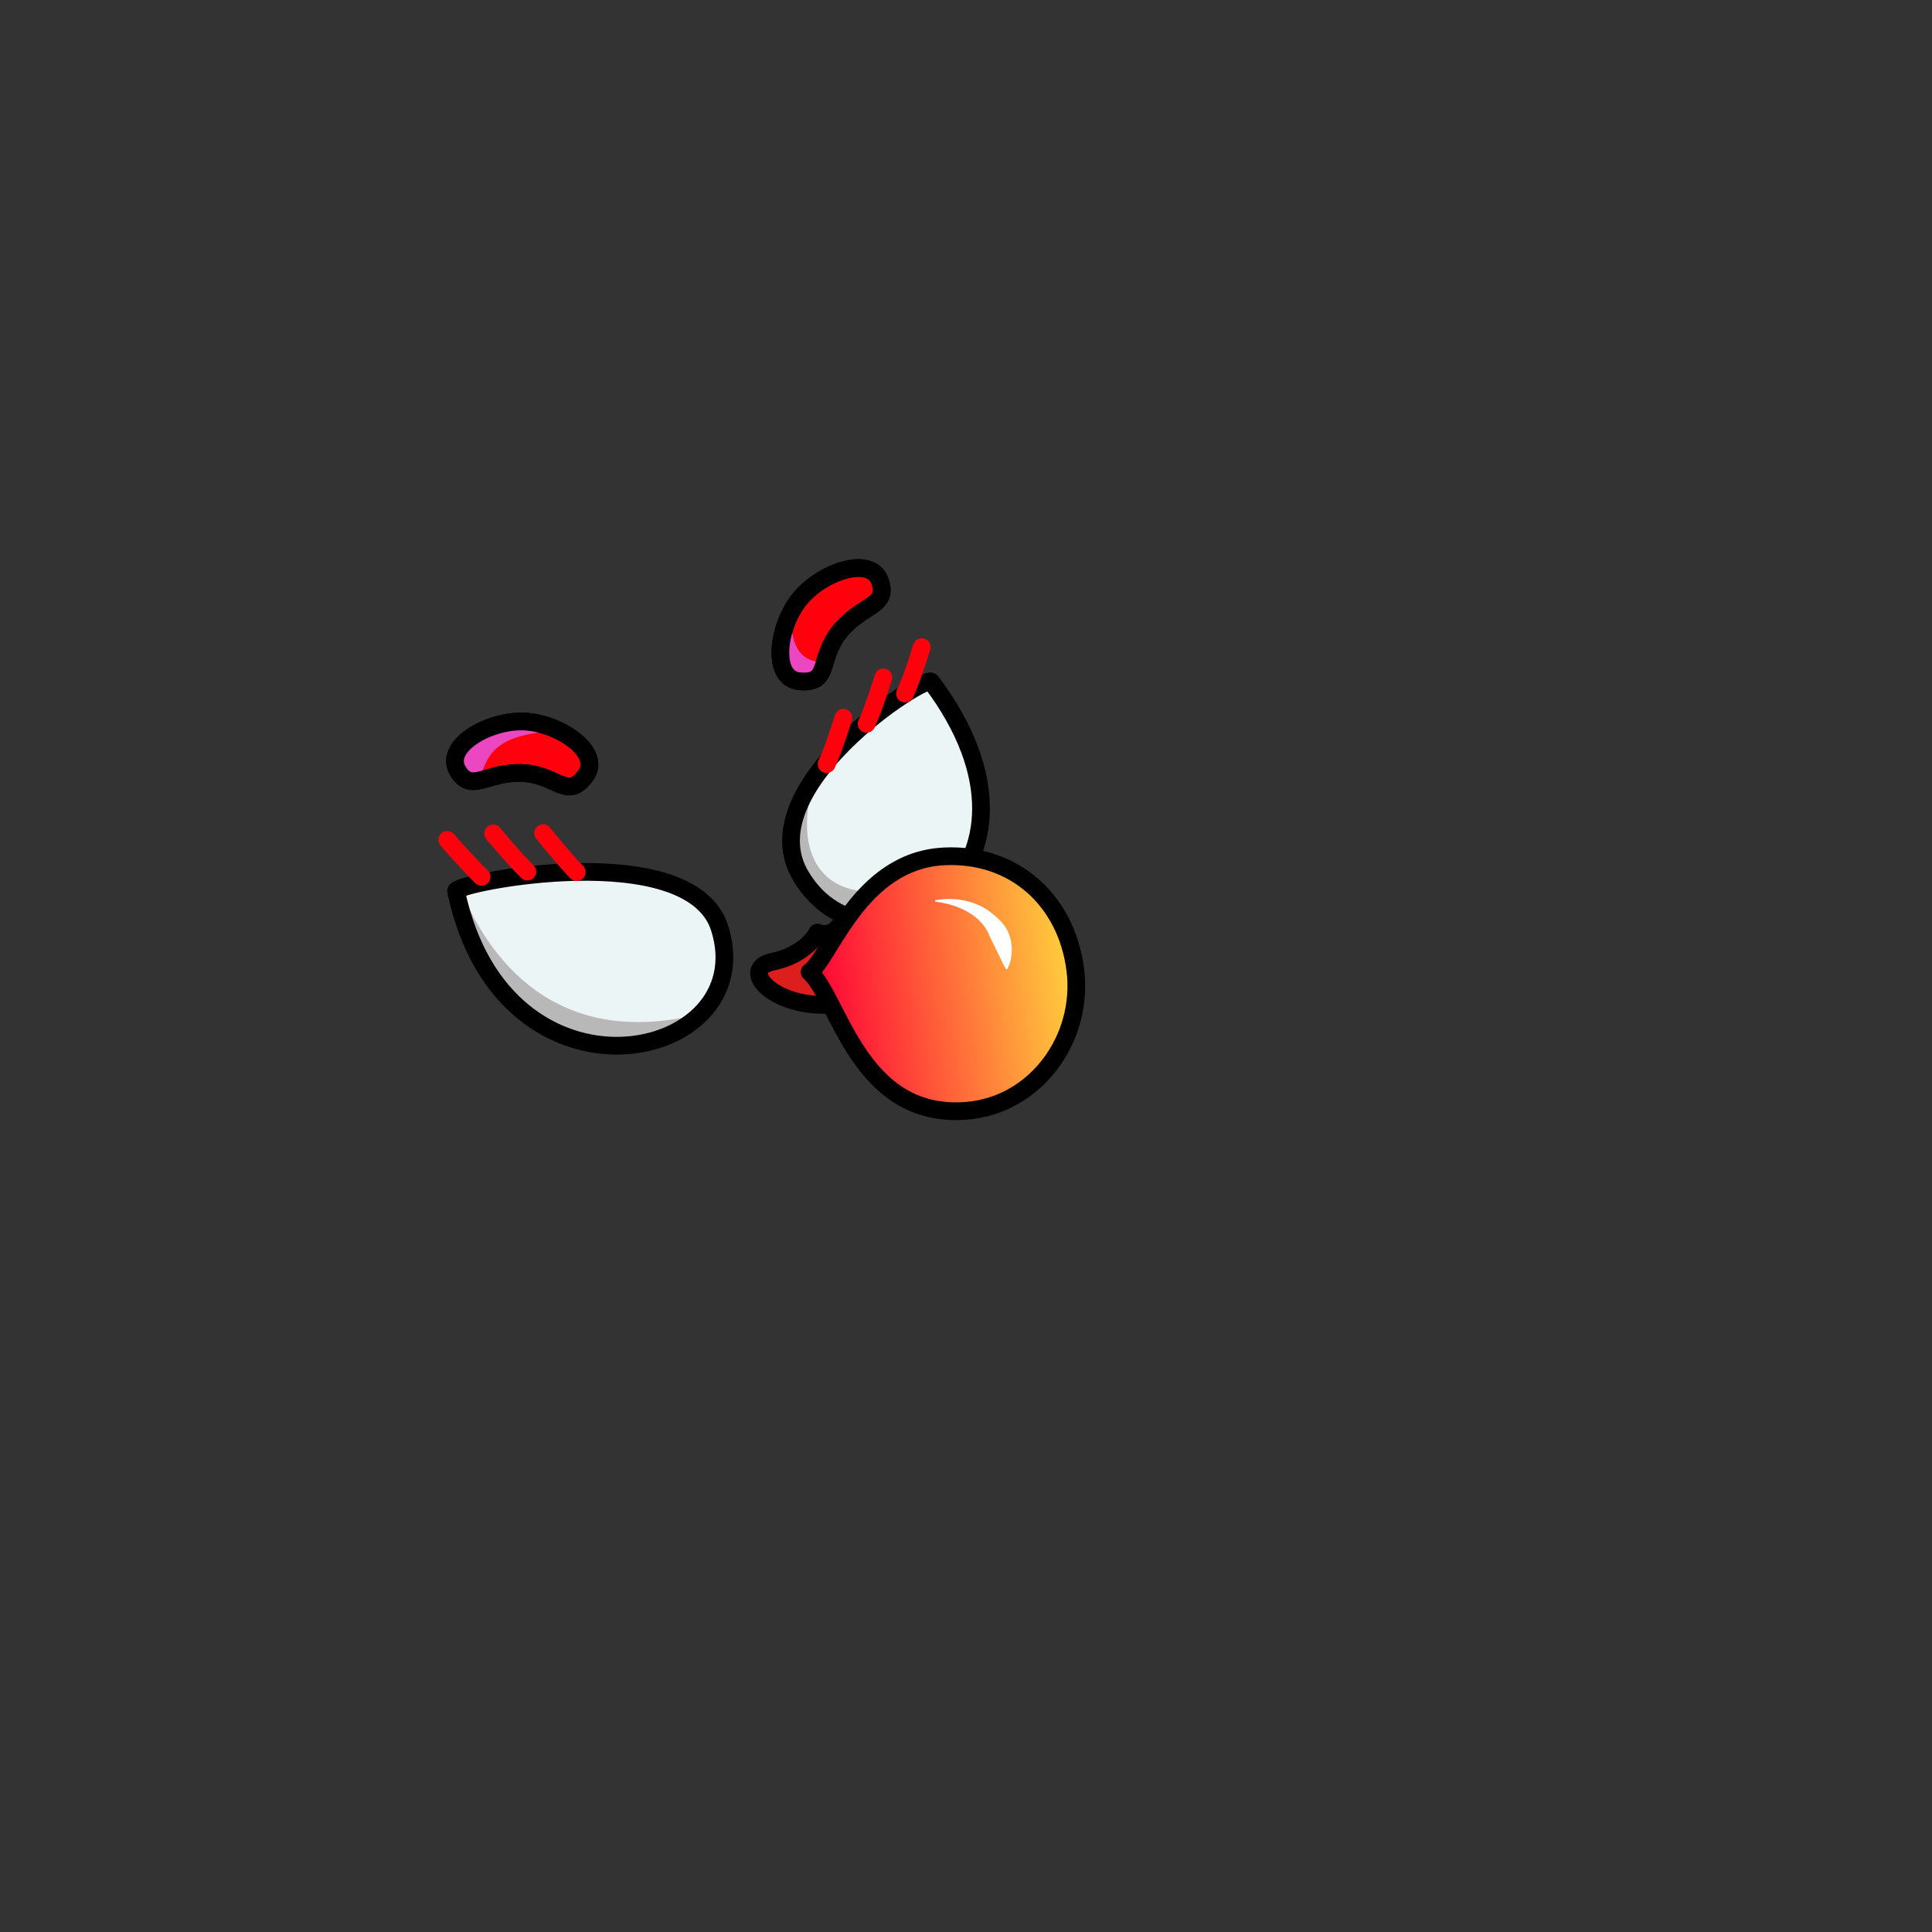 <svg width="2000" height="2000" viewBox="0 0 2000 2000" fill="none" xmlns="http://www.w3.org/2000/svg">
<rect x="0" y="0" width="2000" height="2000" fill="#333333" stroke="none"/>
<mask id="mask0_595_142" style="mask-type:luminance" maskUnits="userSpaceOnUse" x="0" y="0" width="2000" height="2000">
<path d="M2000 0H0V2000H2000V0Z" fill="white"/>
</mask>
<g mask="url(#mask0_595_142)">
<path d="M845.802 1037.3C801.702 1042.1 785.602 1003.3 785.602 1003.3C800.202 1008 858.102 964.201 858.102 964.201C858.102 964.201 842.602 1023.5 845.802 1037.3Z" fill="#DC1E1C"/>
<path d="M963.997 705.701C958.197 697.901 773.897 815.401 829.197 907.201C901.397 1027.2 1112 902.301 963.997 705.701Z" fill="#ECF5F6"/>
<path d="M902.102 923.3L882.702 959C847.502 926.7 794.402 907.6 844.202 804.5C823.202 867.5 838.902 922 902.102 923.3Z" fill="#B9B8B8"/>
<path d="M963.997 705.701C958.197 697.901 773.897 815.401 829.197 907.201C901.397 1027.2 1112 902.301 963.997 705.701Z" stroke="black" stroke-width="18.34" stroke-miterlimit="10"/>
<path d="M873.097 742.9C873.097 742.9 863.997 773.2 855.797 791" stroke="#FF000C" stroke-width="18.34" stroke-linecap="round" stroke-linejoin="round"/>
<path d="M914.402 701.201C914.402 701.201 905.302 731.501 897.102 749.301" stroke="#FF000C" stroke-width="18.34" stroke-linecap="round" stroke-linejoin="round"/>
<path d="M954.198 669.9C954.198 669.9 945.098 700.2 936.898 718" stroke="#FF000C" stroke-width="18.34" stroke-linecap="round" stroke-linejoin="round"/>
<path d="M606.5 802.501C587.3 829.501 576.8 801.501 540.2 800.201C503.6 798.901 487.9 821.501 473.9 797.901C458.9 772.601 505.5 745.601 542.1 746.901C578.6 748.101 623.5 778.501 606.5 802.501Z" fill="#FF000C" stroke="black" stroke-width="18.34" stroke-linecap="round" stroke-linejoin="round"/>
<path d="M578.499 756.401C514.499 760.001 504.999 778.401 496.299 807.901C487.099 809.801 480.299 808.901 473.799 797.901C458.799 772.501 505.399 745.601 541.999 746.901C554.099 747.201 567.199 750.901 578.499 756.401Z" fill="#EA47C0"/>
<path d="M606.5 802.501C587.3 829.501 576.8 801.501 540.2 800.201C503.6 798.901 487.9 821.501 473.9 797.901C458.9 772.601 505.5 745.601 542.1 746.901C578.6 748.101 623.5 778.501 606.5 802.501Z" stroke="black" stroke-width="18.34" stroke-miterlimit="10"/>
<path d="M472.104 922.501C470.304 914.001 714.904 865.301 745.004 960.901C789.104 1100.3 521.804 1158.4 472.104 922.501Z" fill="#ECF5F6"/>
<path d="M476.398 919.701C473.498 920.801 471.998 921.801 472.098 922.501C508.598 1096 662.798 1110.4 724.398 1050.5L724.598 1049.7C572.298 1087.4 504.498 988.901 476.398 919.701Z" fill="#B9B8B8"/>
<path d="M827.403 705.201C860.303 708.501 846.203 682.201 869.303 653.701C892.403 625.201 919.803 628.301 911.203 602.201C902.003 574.201 851.103 591.6 827.903 620C804.703 648.4 798.003 702.301 827.403 705.201Z" fill="#FF000C" stroke="black" stroke-width="18.34" stroke-linecap="round" stroke-linejoin="round"/>
<path d="M818.701 634.4C818.301 674.4 831.801 685.1 853.801 685.8C849.801 698.8 846.801 707.2 827.401 705.2C802.501 702.7 803.601 663.5 818.701 634.4Z" fill="#EA47C0"/>
<path d="M827.403 705.201C860.303 708.501 846.203 682.201 869.303 653.701C892.403 625.201 919.803 628.301 911.203 602.201C902.003 574.201 851.103 591.6 827.903 620C804.703 648.4 798.003 702.301 827.403 705.201Z" stroke="black" stroke-width="18.34" stroke-miterlimit="10"/>
<path d="M472.104 922.501C470.304 914.001 714.904 865.301 745.004 960.901C789.104 1100.3 521.804 1158.4 472.104 922.501Z" stroke="black" stroke-width="18.34" stroke-miterlimit="10"/>
<path d="M838.5 996.501L860.2 1046.5C887.6 1117.7 951.5 1152.6 1000.3 1155.5C1072.3 1159.7 1122.3 1080.6 1113 1009.1C1103.7 937.501 1049.8 888.801 977.7 892.101C889.1 896.101 859.4 983.301 838.5 996.501C853 972.501 838.6 996.601 838.5 996.501Z" fill="url(#paint0_linear_595_142)"/>
<path d="M838.102 1006.2C868.602 1033.6 889.202 1158.6 1000.4 1149.9C1072.3 1144.2 1122.4 1075 1113.1 1003.5C1103.8 931.9 1049.9 883.2 977.802 886.5C889.102 890.5 858.902 992.9 838.102 1006.2Z" stroke="black" stroke-width="18.34" stroke-linecap="round" stroke-linejoin="round"/>
<path d="M968.703 931.801C988.603 928.301 1010.9 932.401 1026.9 945.401C1033.2 950.501 1039.5 956.501 1043.2 963.901C1047.8 973.701 1048.5 985.001 1045.9 995.401C1045.2 998.001 1044.2 1000.5 1043 1002.9C1042.7 1003.6 1041.5 1003.7 1041.2 1002.9C1037.4 996.501 1034.8 990.001 1031.5 983.501C1029 978.301 1026.3 973.301 1024 968.001C1015.6 946.801 990.603 936.101 968.803 933.501C968.303 933.501 967.803 933.001 967.903 932.501C968.003 932.201 968.403 931.901 968.703 931.801Z" fill="white"/>
<path d="M858.697 1040.1C800.297 1043.2 764.297 1003 799.697 995.601C835.197 988.201 846.197 965.401 846.197 965.401C846.197 965.401 859.397 971.001 867.997 959.301" stroke="black" stroke-width="18.34" stroke-linecap="round" stroke-linejoin="round"/>
<path d="M562.203 862.4C562.203 862.4 582.703 888.1 597.003 902.8" stroke="#FF000C" stroke-width="18.34" stroke-linecap="round" stroke-linejoin="round"/>
<path d="M510.5 862.801C510.5 862.801 531.4 888.001 545.9 902.301" stroke="#FF000C" stroke-width="18.34" stroke-linecap="round" stroke-linejoin="round"/>
<path d="M463 869.4C463 869.4 484.1 893.8 498.6 907.7" stroke="#FF000C" stroke-width="18.34" stroke-linecap="round" stroke-linejoin="round"/>
</g>
<defs>
<linearGradient id="paint0_linear_595_142" x1="844.621" y1="1043.19" x2="1113" y2="1008.26" gradientUnits="userSpaceOnUse">
<stop stop-color="#FF0036"/>
<stop offset="1" stop-color="#FFD13D"/>
</linearGradient>
</defs>
</svg>
